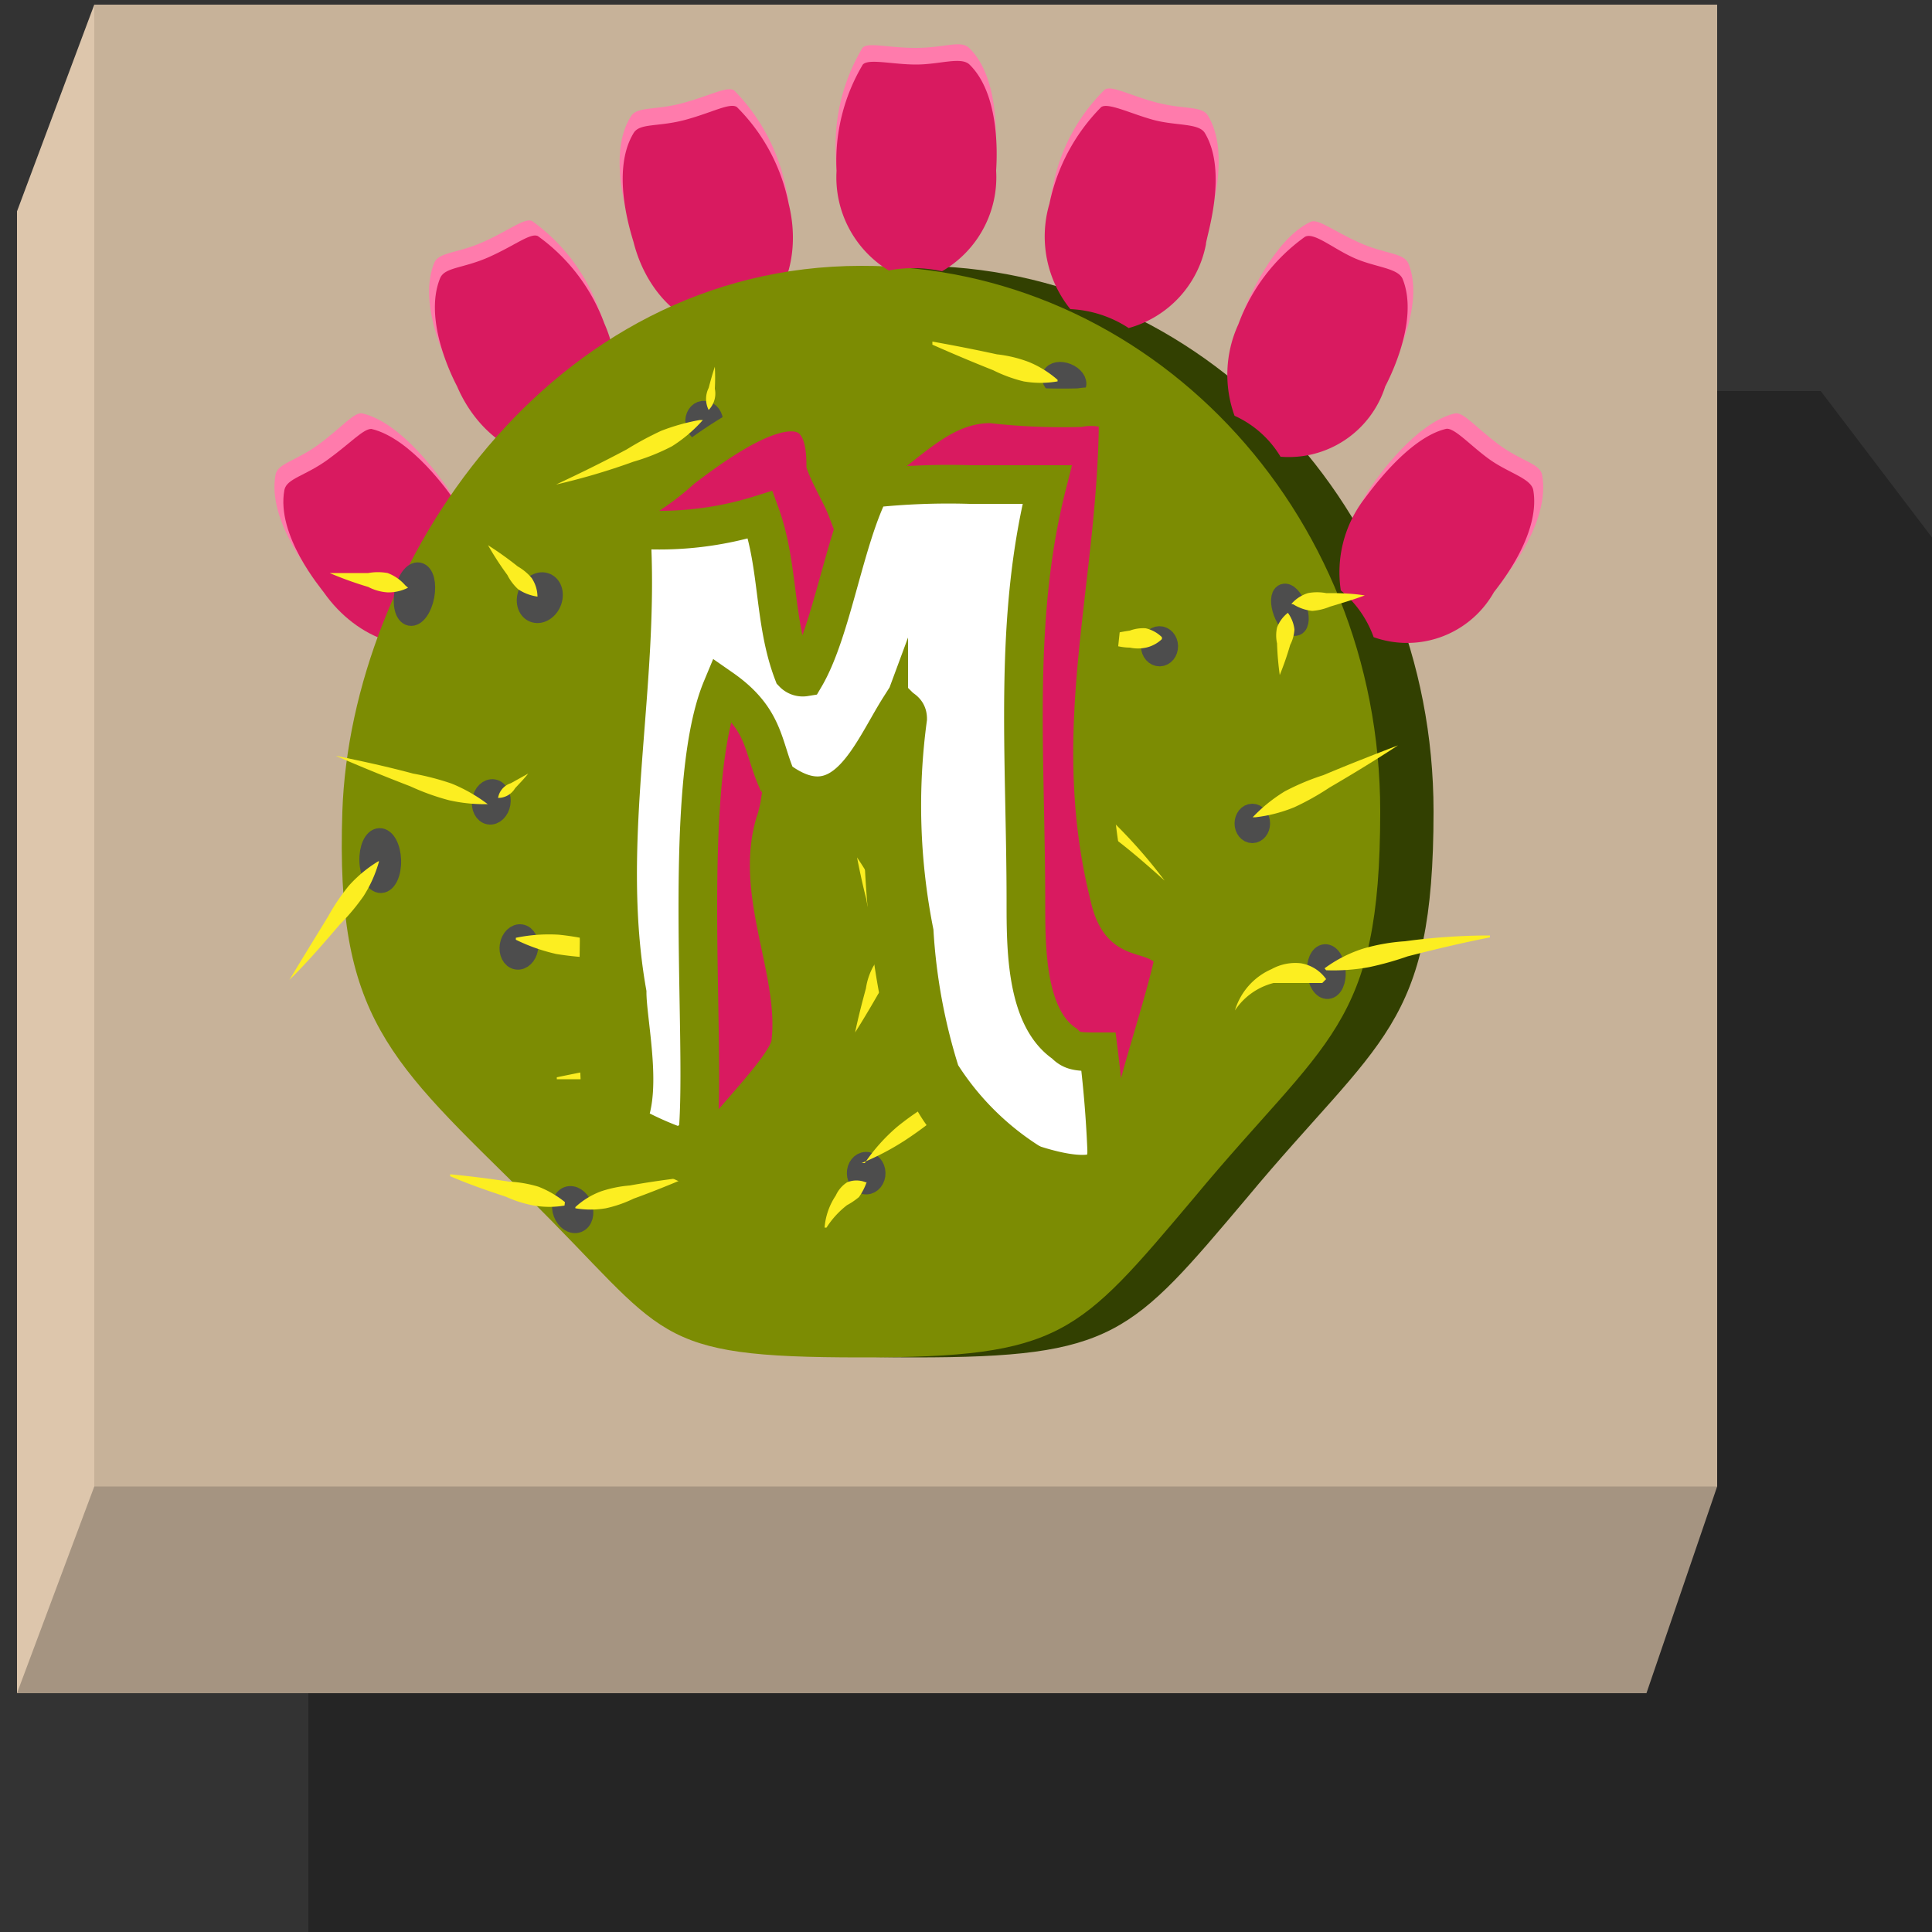 <svg xmlns="http://www.w3.org/2000/svg" viewBox="0 0 50 50"><rect x="0" y="0" width="50" height="50" fill="#333333" stroke="none"/><g id="logo-button"><g id="button"><polyline points="50.38 14.41 50.38 50.17 7.98 50.17 7.98 10.12 47.12 10.12" style="opacity:0.28"/><polyline points="44.44 38.47 44.44 5.47 0.44 5.47 0.44 43.82 42.61 43.82" style="fill:#a59481"/><rect x="2.44" y="0.12" width="42" height="38.35" style="fill:#c7b299"/><polygon points="2.44 0.12 0.44 5.47 0.44 43.82 2.44 38.47 2.44 0.12" style="fill:#ddc6ac"/></g><g id="logo-nopal"><g id="nopal"><g id="Tuna_6" data-name="Tuna 6"><path d="M11.68,9.61c.6,1.4,1.94,2.17,3,1.72s1.41-1.95.81-3.35a4.83,4.83,0,0,0-1.72-2.26c-.19-.09-.59.24-1.26.54s-1.15.26-1.27.54C10.78,7.92,11.64,9.51,11.68,9.61Z" style="fill:#ff7bac"/><path d="M11.83,10c.6,1.4,1.94,2.17,3,1.72s1.41-2,.81-3.35a4.83,4.83,0,0,0-1.72-2.26c-.19-.09-.59.24-1.26.54s-1.15.26-1.27.55C10.93,8.33,11.79,9.92,11.83,10Z" style="fill:#d91a60"/></g><g id="Tuna_5" data-name="Tuna 5"><path d="M16.32,5.85C16.69,7.32,17.89,8.29,19,8s1.7-1.7,1.33-3.18A5,5,0,0,0,19,2.34c-.18-.12-.63.14-1.34.33s-1.17.08-1.33.34C15.69,4,16.29,5.74,16.32,5.85Z" style="fill:#ff7bac"/><path d="M16.4,6.28c.38,1.48,1.57,2.45,2.68,2.17s1.7-1.7,1.33-3.18a4.87,4.87,0,0,0-1.34-2.5c-.18-.12-.63.14-1.33.33s-1.18.08-1.34.34C15.77,4.47,16.38,6.18,16.4,6.28Z" style="fill:#d91a60"/></g><g id="Tuna_7" data-name="Tuna 7"><path d="M8.15,15C9,16.2,10.49,16.68,11.42,16s1-2.19.11-3.44c-.13-.18-1.12-1.62-2.15-1.86-.21-.05-.53.36-1.13.8s-1.07.49-1.12.79C6.91,13.49,8.09,14.87,8.15,15Z" style="fill:#ff7bac"/><path d="M8.38,15.33c.87,1.24,2.34,1.72,3.27,1.07s1-2.2.11-3.45c-.12-.18-1.12-1.61-2.15-1.85-.21,0-.53.36-1.12.79s-1.07.49-1.13.79C7.14,13.86,8.32,15.24,8.38,15.33Z" style="fill:#d91a60"/></g><path id="Nopal_2" data-name="Nopal 2" d="M37.1,21c0,5.6-1.38,5.85-4.83,10-3,3.55-3.43,4.13-8.6,4.13-5.48,0-5-.57-8.61-4.13s-5-4.65-4.82-10c.22-6.35,5.35-14.12,13.43-14.12C31.08,6.86,37.1,13.18,37.1,21Z" style="fill:#324001"/><path id="Nopal_1" data-name="Nopal 1" d="M35.72,21c0,5.6-1.38,5.85-4.82,10-3,3.55-3.43,4.13-8.61,4.13-5.48,0-5-.57-8.61-4.13s-5-4.65-4.82-10c.22-6.35,5.35-14.12,13.43-14.12C29.71,6.86,35.72,13.18,35.72,21Z" style="fill:#7c8c03"/><g id="Tuna_1" data-name="Tuna 1"><path d="M38.89,15C38,16.2,36.55,16.68,35.61,16s-1-2.19-.1-3.44c.12-.18,1.12-1.62,2.14-1.86.22-.05.54.36,1.13.8s1.07.49,1.13.79C40.13,13.49,39,14.87,38.89,15Z" style="fill:#ff7bac"/><path d="M39.68,12.68c-.06-.3-.64-.44-1.13-.79s-.92-.84-1.13-.79c-1,.24-2,1.67-2.14,1.85a3.12,3.12,0,0,0-.58,2.33,2.79,2.79,0,0,1,.85,1.21,2.58,2.58,0,0,0,3.11-1.16C38.72,15.24,39.89,13.86,39.68,12.68Z" style="fill:#d91a60"/></g><g id="Tuna_2" data-name="Tuna 2"><path d="M36,9.61c-.6,1.4-1.94,2.17-3,1.72S31.6,9.38,32.2,8c.09-.2.76-1.81,1.72-2.26.19-.09.59.24,1.26.54s1.15.26,1.27.54C36.9,7.92,36,9.51,36,9.61Z" style="fill:#ff7bac"/><path d="M36.3,7.22c-.12-.29-.72-.3-1.27-.55S34,6,33.77,6.13a4.83,4.83,0,0,0-1.72,2.26,3.12,3.12,0,0,0-.1,2.37,2.67,2.67,0,0,1,1.19,1.06A2.62,2.62,0,0,0,35.85,10C35.89,9.92,36.75,8.33,36.3,7.22Z" style="fill:#d91a60"/></g><g id="Tuna_3" data-name="Tuna 3"><path d="M31.25,5.85C30.88,7.32,29.68,8.29,28.58,8s-1.7-1.7-1.33-3.18a4.79,4.79,0,0,1,1.34-2.5c.18-.12.62.14,1.33.33s1.18.08,1.34.34C31.88,4,31.28,5.74,31.25,5.85Z" style="fill:#ff7bac"/><path d="M31.18,3.44c-.16-.26-.76-.18-1.34-.34s-1.16-.45-1.34-.33a5,5,0,0,0-1.34,2.5A3,3,0,0,0,27.7,8a3,3,0,0,1,1.51.49,2.79,2.79,0,0,0,2-2.17C31.2,6.18,31.8,4.47,31.18,3.44Z" style="fill:#d91a60"/></g><g id="Tuna_4" data-name="Tuna 4"><path d="M25.76,4c0,1.52-.92,2.75-2.06,2.75S21.63,5.49,21.63,4a4.92,4.92,0,0,1,.69-2.76c.14-.16.64,0,1.38,0s1.16-.21,1.38,0C25.93,2.06,25.76,3.86,25.76,4Z" style="fill:#ff7bac"/><path d="M23,7a3.24,3.24,0,0,1,.64-.06,3.43,3.43,0,0,1,.74.08,2.81,2.81,0,0,0,1.4-2.6c0-.1.17-1.91-.69-2.75-.22-.21-.77,0-1.38,0s-1.23-.16-1.38,0a4.87,4.87,0,0,0-.68,2.75A2.82,2.82,0,0,0,23,7Z" style="fill:#d91a60"/></g><g id="Espinas_2" data-name="Espinas 2"><ellipse cx="13.97" cy="15.46" rx="0.42" ry="0.33" transform="translate(-5.79 22.08) rotate(-66.4)" style="fill:#4d4d4d;stroke:#4d4d4d;stroke-miterlimit:10;stroke-width:0.5px"/><ellipse cx="14.82" cy="31.3" rx="0.27" ry="0.37" transform="translate(-10.16 7.32) rotate(-20.83)" style="fill:#4d4d4d;stroke:#4d4d4d;stroke-miterlimit:10;stroke-width:0.5px"/><ellipse cx="17.83" cy="27.67" rx="0.21" ry="0.26" transform="translate(-5.99 4.95) rotate(-13.56)" style="fill:#4d4d4d;stroke:#4d4d4d;stroke-miterlimit:10;stroke-width:0.5px"/><ellipse cx="27.16" cy="29.31" rx="0.29" ry="0.35" transform="translate(-3.01 3.11) rotate(-6.22)" style="fill:#4d4d4d;stroke:#4d4d4d;stroke-miterlimit:10;stroke-width:0.5px"/><ellipse cx="23.05" cy="24.38" rx="0.22" ry="0.31" style="fill:#4d4d4d;stroke:#4d4d4d;stroke-miterlimit:10;stroke-width:0.5px"/><ellipse cx="22.44" cy="30.33" rx="0.25" ry="0.3" transform="matrix(1, -0.02, 0.02, 1, -0.63, 0.48)" style="fill:#4d4d4d;stroke:#4d4d4d;stroke-miterlimit:10;stroke-width:0.5px"/><ellipse cx="28.15" cy="24.63" rx="0.23" ry="0.19" transform="matrix(0.08, -1, 1, 0.08, 1.43, 50.81)" style="fill:#4d4d4d;stroke:#4d4d4d;stroke-miterlimit:10;stroke-width:0.5px"/><ellipse cx="26.75" cy="19.92" rx="0.25" ry="0.18" transform="translate(4.29 44.58) rotate(-84.34)" style="fill:#4d4d4d;stroke:#4d4d4d;stroke-miterlimit:10;stroke-width:0.5px"/><ellipse cx="30.01" cy="16.72" rx="0.23" ry="0.27" transform="translate(-0.32 0.59) rotate(-1.11)" style="fill:#4d4d4d;stroke:#4d4d4d;stroke-miterlimit:10;stroke-width:0.5px"/><ellipse cx="32.41" cy="21.31" rx="0.21" ry="0.26" style="fill:#4d4d4d;stroke:#4d4d4d;stroke-miterlimit:10;stroke-width:0.5px"/><ellipse cx="34.32" cy="25.15" rx="0.25" ry="0.46" transform="translate(-1.92 2.86) rotate(-4.65)" style="fill:#4d4d4d;stroke:#4d4d4d;stroke-miterlimit:10;stroke-width:0.5px"/><ellipse cx="33.38" cy="15.78" rx="0.19" ry="0.45" transform="translate(-3.41 12.69) rotate(-20.5)" style="fill:#4d4d4d;stroke:#4d4d4d;stroke-miterlimit:10;stroke-width:0.5px"/><ellipse cx="25.31" cy="12.26" rx="0.18" ry="0.21" transform="translate(3.7 30.25) rotate(-65.63)" style="fill:#4d4d4d;stroke:#4d4d4d;stroke-miterlimit:10;stroke-width:0.5px"/><ellipse cx="27.54" cy="9.85" rx="0.21" ry="0.34" transform="translate(8.03 31.64) rotate(-67.84)" style="fill:#4d4d4d;stroke:#4d4d4d;stroke-miterlimit:10;stroke-width:0.5px"/><ellipse cx="13.43" cy="24.51" rx="0.34" ry="0.25" transform="translate(-12.97 33.68) rotate(-80.44)" style="fill:#4d4d4d;stroke:#4d4d4d;stroke-miterlimit:10;stroke-width:0.5px"/><ellipse cx="12.72" cy="20.75" rx="0.34" ry="0.25" transform="translate(-9.86 29.85) rotate(-80.44)" style="fill:#4d4d4d;stroke:#4d4d4d;stroke-miterlimit:10;stroke-width:0.5px"/><ellipse cx="18.22" cy="21.15" rx="0.29" ry="0.23" transform="translate(-6.96 33.18) rotate(-74.8)" style="fill:#4d4d4d;stroke:#4d4d4d;stroke-miterlimit:10;stroke-width:0.5px"/><ellipse cx="21.1" cy="17.32" rx="0.39" ry="0.25" transform="translate(1.91 36.74) rotate(-84.72)" style="fill:#4d4d4d;stroke:#4d4d4d;stroke-miterlimit:10;stroke-width:0.5px"/><ellipse cx="9.84" cy="22.27" rx="0.29" ry="0.59" transform="translate(-0.69 0.32) rotate(-1.79)" style="fill:#4d4d4d;stroke:#4d4d4d;stroke-miterlimit:10;stroke-width:0.5px"/><ellipse cx="10.73" cy="15.38" rx="0.58" ry="0.27" transform="translate(-6.39 23.04) rotate(-79.22)" style="fill:#4d4d4d;stroke:#4d4d4d;stroke-miterlimit:10;stroke-width:0.5px"/><ellipse cx="18.23" cy="10.91" rx="0.24" ry="0.29" transform="translate(-1.16 2.22) rotate(-6.75)" style="fill:#4d4d4d;stroke:#4d4d4d;stroke-miterlimit:10;stroke-width:0.5px"/><ellipse cx="20.95" cy="13.14" rx="0.2" ry="0.23" transform="translate(-0.32 0.52) rotate(-1.4)" style="fill:#4d4d4d;stroke:#4d4d4d;stroke-miterlimit:10;stroke-width:0.5px"/></g><g id="Espinas_1" data-name="Espinas 1"><path d="M13.91,15.44a1.19,1.19,0,0,1-.5-.19,1.29,1.29,0,0,1-.28-.37,7.8,7.8,0,0,1-.5-.77l0,0a8.86,8.86,0,0,1,.77.55,1.34,1.34,0,0,1,.36.3.88.88,0,0,1,.15.48Z" style="fill:#fcee21"/><path d="M21,17.2a1.57,1.57,0,0,1-.81.34,4.47,4.47,0,0,1-.82,0A1.91,1.91,0,0,0,17.9,18l0,0a1.9,1.9,0,0,1,1.47-.81,3.9,3.9,0,0,1,.82-.07c.27,0,.52.05.81.11Z" style="fill:#fcee21"/><path d="M9.81,22.29a3.33,3.33,0,0,1-.4.9,5.52,5.52,0,0,1-.62.74c-.42.49-.86,1-1.3,1.43l0,0c.33-.55.67-1.1,1-1.64a5.34,5.34,0,0,1,.54-.8,3.36,3.36,0,0,1,.76-.63Z" style="fill:#fcee21"/><path d="M10.56,15.21a1.11,1.11,0,0,1-.54.12,1.25,1.25,0,0,1-.49-.14,9.36,9.36,0,0,1-1-.36v0c.34,0,.69,0,1,0a1.4,1.4,0,0,1,.5,0,1.13,1.13,0,0,1,.46.32Z" style="fill:#fcee21"/><path d="M23,24.23a1.23,1.23,0,0,1-.42-.43,1.82,1.82,0,0,1-.16-.53c-.09-.35-.17-.72-.24-1.08l0,0c.21.31.4.63.58,1a1.89,1.89,0,0,1,.25.49,1.31,1.31,0,0,1,0,.59Z" style="fill:#fcee21"/><path d="M23,24.58a1.43,1.43,0,0,1,0,.62,1.84,1.84,0,0,1-.27.52c-.19.33-.39.67-.6,1l0,0c.08-.39.18-.77.28-1.14a1.69,1.69,0,0,1,.18-.55,1.31,1.31,0,0,1,.43-.45Z" style="fill:#fcee21"/><path d="M34.28,25.06a3.43,3.43,0,0,1,1-.51,5,5,0,0,1,1.08-.19,16.26,16.26,0,0,1,2.2-.15v.05c-.72.14-1.43.31-2.13.49a8,8,0,0,1-1,.28,5.1,5.1,0,0,1-1.11.08Z" style="fill:#fcee21"/><path d="M27.37,9.87a2.57,2.57,0,0,1-.88,0,3.75,3.75,0,0,1-.79-.29c-.53-.21-1.05-.43-1.57-.66V8.84c.56.1,1.12.21,1.67.33a3.35,3.35,0,0,1,.83.2,2.67,2.67,0,0,1,.74.46Z" style="fill:#fcee21"/><path d="M33.42,15.63a.94.94,0,0,1,.43-.28,1.23,1.23,0,0,1,.47,0c.31,0,.63,0,1,.06v0c-.3.11-.6.2-.9.29a1.47,1.47,0,0,1-.46.11,1.15,1.15,0,0,1-.49-.17Z" style="fill:#fcee21"/><path d="M33.33,15.86a.9.9,0,0,1,.17.43,1,1,0,0,1-.11.4,8,8,0,0,1-.27.78h0a7.56,7.56,0,0,1-.07-.82.94.94,0,0,1,0-.41.87.87,0,0,1,.28-.38Z" style="fill:#fcee21"/><path d="M18.19,10.87a3.66,3.66,0,0,1-.8.68,5.4,5.4,0,0,1-1,.4,17.13,17.13,0,0,1-2,.59l0,0c.62-.29,1.23-.59,1.83-.91a8.54,8.54,0,0,1,.89-.48,5.36,5.36,0,0,1,1-.28Z" style="fill:#fcee21"/><path d="M18.34,10.61a.64.64,0,0,1,0-.57c.05-.19.1-.37.16-.55h0a5.47,5.47,0,0,1,0,.57.61.61,0,0,1-.16.55Z" style="fill:#fcee21"/><path d="M20.94,13.07a1.22,1.22,0,0,1,.53.16,1.72,1.72,0,0,1,.34.37,10,10,0,0,1,.64.79l0,0c-.3-.16-.59-.34-.87-.52a1.38,1.38,0,0,1-.41-.29,1.1,1.1,0,0,1-.23-.5Z" style="fill:#fcee21"/><path d="M25.24,12.29a.64.64,0,0,1-.55-.19,5.09,5.09,0,0,1-.47-.34v0l.55.19a.67.67,0,0,1,.47.34Z" style="fill:#fcee21"/><path d="M25.38,12.38a1.13,1.13,0,0,1-.1.54,1.44,1.44,0,0,1-.33.37c-.23.25-.47.48-.72.71l0,0c.13-.31.28-.62.43-.91a1.52,1.52,0,0,1,.25-.43,1.2,1.2,0,0,1,.47-.28Z" style="fill:#fcee21"/><path d="M26.72,19.94a3.4,3.4,0,0,1,1.06.44,5,5,0,0,1,.86.73,13.25,13.25,0,0,1,1.5,1.68l0,0c-.56-.5-1.13-1-1.73-1.4a9.21,9.21,0,0,1-.9-.64,6,6,0,0,1-.79-.8Z" style="fill:#fcee21"/><path d="M30.07,16.54a.87.87,0,0,1-.41.22,1,1,0,0,1-.42,0c-.27,0-.55-.1-.83-.17V16.5a6.16,6.16,0,0,1,.83-.18,1,1,0,0,1,.41-.06.88.88,0,0,1,.42.23Z" style="fill:#fcee21"/><path d="M32.42,21.15a4.07,4.07,0,0,1,.83-.67,6.23,6.23,0,0,1,1-.42c.64-.27,1.28-.52,1.93-.77l0,0c-.58.38-1.17.74-1.77,1.09a6.8,6.8,0,0,1-.91.51,3.8,3.8,0,0,1-1,.26Z" style="fill:#fcee21"/><path d="M28,24.72a1,1,0,0,1-.48-.18,1.17,1.17,0,0,1-.28-.38,8.24,8.24,0,0,1-.5-.8l0,0a8.77,8.77,0,0,1,.76.56,1.17,1.17,0,0,1,.35.31.92.92,0,0,1,.15.49Z" style="fill:#fcee21"/><path d="M18.3,21.16a1,1,0,0,1-.27.45,1.13,1.13,0,0,1-.42.22c-.29.14-.59.27-.89.38l0,0a8.82,8.82,0,0,1,.7-.67,1.19,1.19,0,0,1,.37-.3,1.06,1.06,0,0,1,.52-.08Z" style="fill:#fcee21"/><path d="M17.92,21a1.27,1.27,0,0,1-.55-.25,1.65,1.65,0,0,1-.36-.43c-.22-.3-.44-.61-.65-.93l0,0c.31.22.61.44.9.68a1.69,1.69,0,0,1,.43.37A1.3,1.3,0,0,1,18,21Z" style="fill:#fcee21"/><path d="M12.69,20.81a4.18,4.18,0,0,1-1.07-.1,6.09,6.09,0,0,1-1-.36c-.65-.25-1.29-.51-1.93-.79v0c.69.14,1.37.29,2,.46a6.8,6.8,0,0,1,1,.26,4.12,4.12,0,0,1,.93.53Z" style="fill:#fcee21"/><path d="M12.89,20.65a.48.48,0,0,1,.33-.38l.45-.25,0,0c-.11.14-.23.26-.34.38a.51.51,0,0,1-.45.25Z" style="fill:#fcee21"/><path d="M13.35,24.27a4.22,4.22,0,0,1,1.11-.08,6.62,6.62,0,0,1,1.08.2c.71.14,1.42.3,2.14.47v.05q-1.09,0-2.19-.12a8,8,0,0,1-1.09-.1,4.7,4.7,0,0,1-1.05-.37Z" style="fill:#fcee21"/><path d="M17.86,27.63a2.65,2.65,0,0,1-.84.3,3.61,3.61,0,0,1-.87,0c-.57,0-1.15,0-1.74,0v-.05q.86-.18,1.71-.33a4.24,4.24,0,0,1,.86-.12,2.76,2.76,0,0,1,.88.15Z" style="fill:#fcee21"/><path d="M18,27.52a.73.73,0,0,1,0-.58.93.93,0,0,1,.41-.4,1.55,1.55,0,0,1,1-.27v.05a1.7,1.7,0,0,0-.77.52,3.22,3.22,0,0,1-.24.36,4.75,4.75,0,0,1-.38.33Z" style="fill:#fcee21"/><path d="M14.61,31.2a2.36,2.36,0,0,1-.79,0,3.1,3.1,0,0,1-.73-.23c-.49-.16-1-.34-1.44-.53v-.05c.51.05,1,.11,1.52.19a3.18,3.18,0,0,1,.76.13,2.57,2.57,0,0,1,.69.4Z" style="fill:#fcee21"/><path d="M14.89,31.24a2,2,0,0,1,.67-.41,3.14,3.14,0,0,1,.74-.15c.5-.09,1-.16,1.51-.22v0c-.47.2-.94.39-1.41.56a3.24,3.24,0,0,1-.72.25,2.35,2.35,0,0,1-.79,0Z" style="fill:#fcee21"/><path d="M22.38,30.1a4.71,4.71,0,0,1,.84-.94,7.06,7.06,0,0,1,1-.68,20.77,20.77,0,0,1,2.19-1.15l0,0c-.67.47-1.34.95-2,1.44a9.57,9.57,0,0,1-1,.75,6.86,6.86,0,0,1-1.11.58Z" style="fill:#fcee21"/><path d="M27.15,29.25a2.41,2.41,0,0,1-1.08.25q-.55.06-1.11.09v0c.36-.09.72-.18,1.08-.25a2.31,2.31,0,0,1,1.11-.09Z" style="fill:#fcee21"/><path d="M27.27,29.25a1.71,1.71,0,0,1,.68.27,2.52,2.52,0,0,1,.5.48c.32.33.64.67.95,1l0,0q-.6-.36-1.17-.75a2.88,2.88,0,0,1-.56-.41,2,2,0,0,1-.39-.61Z" style="fill:#fcee21"/><path d="M22.43,30.59a1.56,1.56,0,0,1-.2.39,1.86,1.86,0,0,1-.31.21,2.29,2.29,0,0,0-.53.58l-.05,0a1.73,1.73,0,0,1,.29-.83.79.79,0,0,1,.29-.34.63.63,0,0,1,.49,0Z" style="fill:#fcee21"/><path d="M34.22,25.44c-.26,0-.46,0-.66,0s-.4,0-.6,0a1.7,1.7,0,0,0-1,.71l0,0a1.7,1.7,0,0,1,.95-1.07,1.27,1.27,0,0,1,.76-.15,1,1,0,0,1,.65.41Z" style="fill:#fcee21"/></g></g><g id="M"><path d="M15.79,13.38s4.2-1.15,4.2-.81,1.09,1.69,1.77.27,4.67-1.19,5.89-1.19-.41,8.44-.41,10.44a2.88,2.88,0,0,0,1.66,2.67s-.07,5.22-.37,5.49-1.35.21-3.42-.78-2.31-7.38-2.24-8.26-1.66-.44-2.4-.31-.07,5.63-.07,6-2.74,2.81-2.74,2.81a5,5,0,0,1-2-.88C15.18,28.32,15.89,13.45,15.79,13.38Z" style="fill:#fff;stroke:#7c8c03;stroke-miterlimit:10"/><path d="M15.51,24.23a49.55,49.55,0,0,1,.1-7.41,23.17,23.17,0,0,1,.27-3.36v-.17a6.41,6.41,0,0,0,1.76-1.15c1.19-.91,3.73-2.74,3.73-.13.14.37.41.81.54,1.15a3.42,3.42,0,0,1,.44-.88c1.19-.82,2-1.83,3.29-1.83a16.15,16.15,0,0,0,2.3.1,1.68,1.68,0,0,1,1,.13c0,4.44-1.32,8.1-.24,12.47.31,1.46,1.12.78,1.7,1.59-.37,1.76-1.36,4.24-1.39,5.93-2.74.51-3.73-.71-4.78-2.17C23.44,27.32,23,23.42,23,20.68V19.29a6.43,6.43,0,0,1-.58,1.18c-.47.65-1.56.55-2.23.28a3.17,3.17,0,0,1-.14.57c-.54,1.86.64,3.86.41,5.69-.11.71-2.07,2.47-2.38,3.25l-2.13-1a1,1,0,0,0-.2-.07C16.19,27.59,15.65,25.86,15.51,24.23ZM18,29.82c.38-2-.44-9.31.68-12,1.12.78,1.05,1.49,1.42,2.34,1.73,1.32,2.44-.68,3.19-1.86.06.06.2.1.2.3a16.79,16.79,0,0,0,.17,5.52,15.07,15.07,0,0,0,.68,3.66A7.38,7.38,0,0,0,27,30.3a4,4,0,0,0,1.66.07,30.5,30.5,0,0,0-.23-3.15c-.51,0-.68,0-.88-.21v0c-1-.68-1-2.48-1-3.66,0-3.83-.34-7.32.55-10.81-.38,0-1.19,0-2,0a18.78,18.78,0,0,0-2.57.1c-.68,1.32-1,3.69-1.7,4.88a.34.34,0,0,1-.3-.1c-.51-1.33-.37-2.78-.85-4.1a8.74,8.74,0,0,1-3.35.37c.27,4-.81,8-.1,12,0,.71.4,2.5,0,3.28a.11.11,0,0,1,0,.1A8.32,8.32,0,0,0,18,29.82Z" style="fill:#d91a60;stroke:#7c8c03;stroke-miterlimit:10"/></g></g></g></svg>